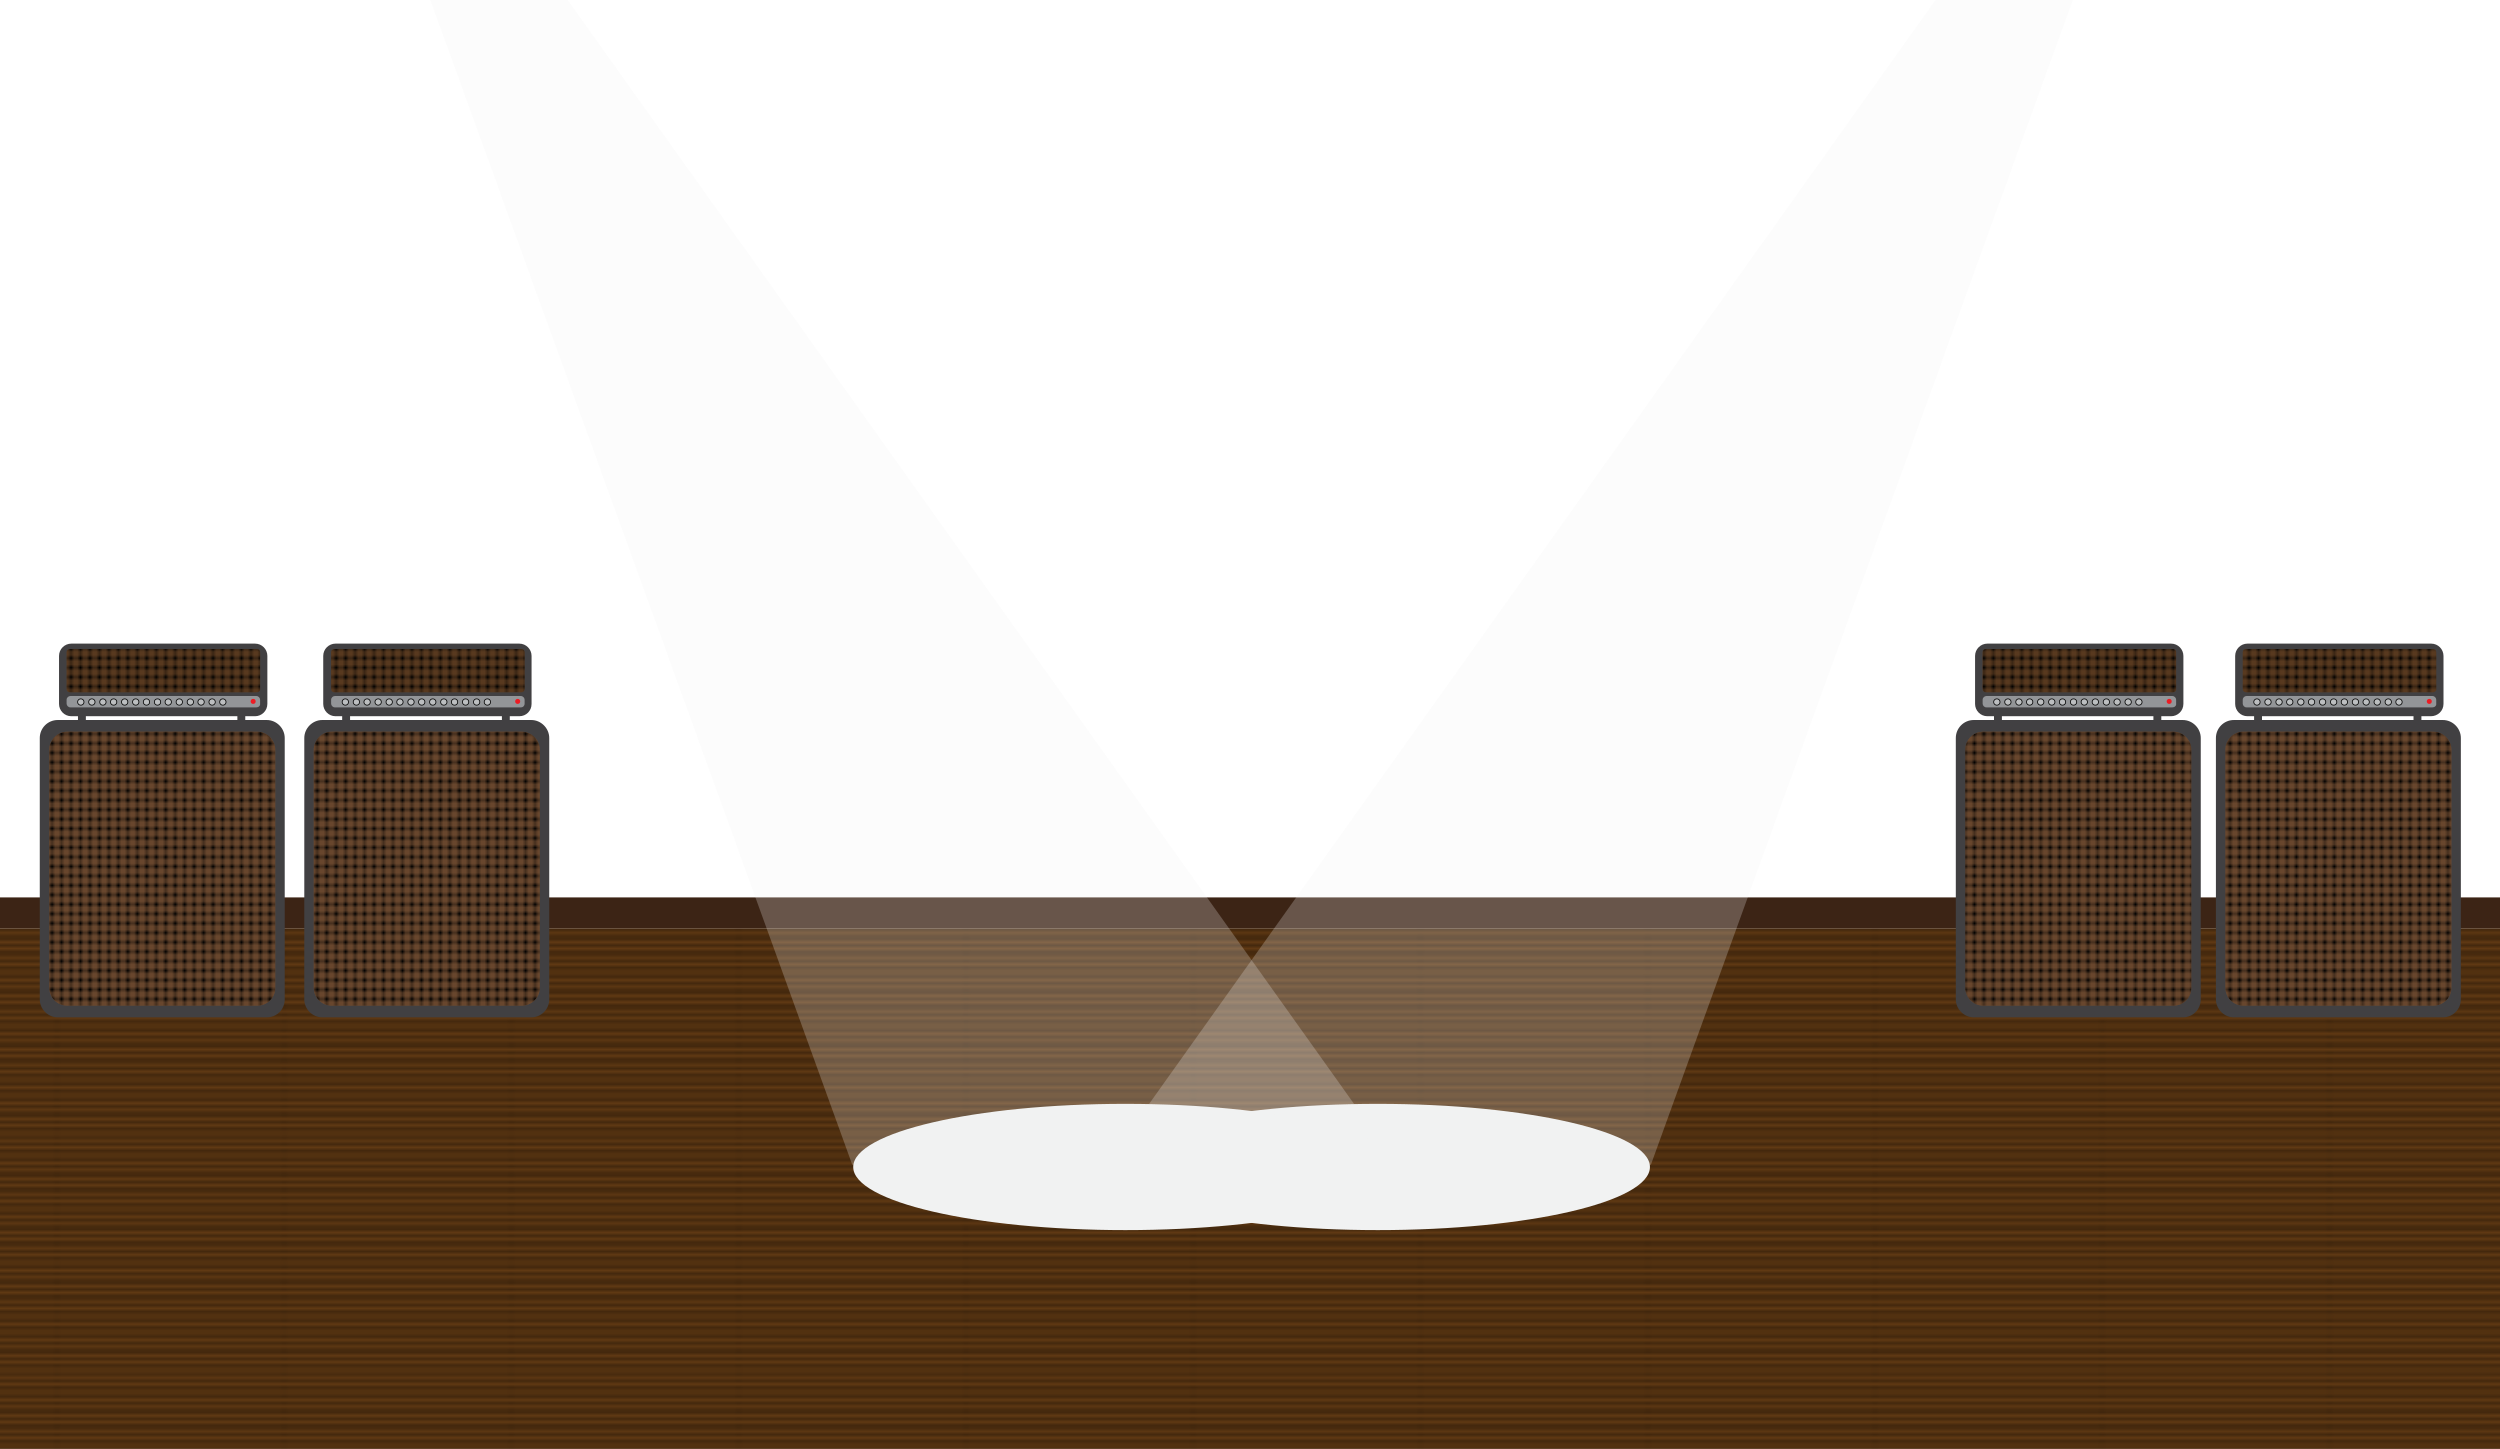 <?xml version="1.0" encoding="utf-8"?>
<!-- Generator: Adobe Illustrator 18.1.1, SVG Export Plug-In . SVG Version: 6.00 Build 0)  -->
<svg version="1.1" xmlns="http://www.w3.org/2000/svg" xmlns:xlink="http://www.w3.org/1999/xlink" x="0px" y="0px"
	 viewBox="0 0 792 459" enable-background="new 0 0 792 459" xml:space="preserve">
<filter  id="AI_GaussianBlur_7">
	<feGaussianBlur  stdDeviation="7"></feGaussianBlur>
</filter>
<pattern  x="90" y="-90" width="72" height="72" patternUnits="userSpaceOnUse" id="USGS_7_Vineyard" viewBox="71.5 -72 72 72" overflow="visible">
	<g>
		<polygon fill="none" points="71.5,-72 143.5,-72 143.5,0 71.5,0 		"/>
		<g>
			<line fill="none" stroke="#000000" stroke-width="2" stroke-dasharray="2,1" x1="72" y1="-1.5" x2="144" y2="-1.5"/>
			<line fill="none" stroke="#000000" stroke-width="2" stroke-dasharray="2,1" x1="72" y1="-4.5" x2="144" y2="-4.5"/>
			<line fill="none" stroke="#000000" stroke-width="2" stroke-dasharray="2,1" x1="72" y1="-7.5" x2="144" y2="-7.5"/>
			<line fill="none" stroke="#000000" stroke-width="2" stroke-dasharray="2,1" x1="72" y1="-10.5" x2="144" y2="-10.5"/>
			<line fill="none" stroke="#000000" stroke-width="2" stroke-dasharray="2,1" x1="72" y1="-13.5" x2="144" y2="-13.5"/>
			<line fill="none" stroke="#000000" stroke-width="2" stroke-dasharray="2,1" x1="72" y1="-16.5" x2="144" y2="-16.5"/>
			<line fill="none" stroke="#000000" stroke-width="2" stroke-dasharray="2,1" x1="72" y1="-19.5" x2="144" y2="-19.5"/>
			<line fill="none" stroke="#000000" stroke-width="2" stroke-dasharray="2,1" x1="72" y1="-22.5" x2="144" y2="-22.5"/>
			<line fill="none" stroke="#000000" stroke-width="2" stroke-dasharray="2,1" x1="72" y1="-25.5" x2="144" y2="-25.5"/>
			<line fill="none" stroke="#000000" stroke-width="2" stroke-dasharray="2,1" x1="72" y1="-28.5" x2="144" y2="-28.5"/>
			<line fill="none" stroke="#000000" stroke-width="2" stroke-dasharray="2,1" x1="72" y1="-31.5" x2="144" y2="-31.5"/>
			<line fill="none" stroke="#000000" stroke-width="2" stroke-dasharray="2,1" x1="72" y1="-34.5" x2="144" y2="-34.5"/>
			<line fill="none" stroke="#000000" stroke-width="2" stroke-dasharray="2,1" x1="72" y1="-37.5" x2="144" y2="-37.5"/>
			<line fill="none" stroke="#000000" stroke-width="2" stroke-dasharray="2,1" x1="72" y1="-40.5" x2="144" y2="-40.5"/>
			<line fill="none" stroke="#000000" stroke-width="2" stroke-dasharray="2,1" x1="72" y1="-43.5" x2="144" y2="-43.5"/>
			<line fill="none" stroke="#000000" stroke-width="2" stroke-dasharray="2,1" x1="72" y1="-46.5" x2="144" y2="-46.5"/>
			<line fill="none" stroke="#000000" stroke-width="2" stroke-dasharray="2,1" x1="72" y1="-49.5" x2="144" y2="-49.5"/>
			<line fill="none" stroke="#000000" stroke-width="2" stroke-dasharray="2,1" x1="72" y1="-52.5" x2="144" y2="-52.5"/>
			<line fill="none" stroke="#000000" stroke-width="2" stroke-dasharray="2,1" x1="72" y1="-55.5" x2="144" y2="-55.5"/>
			<line fill="none" stroke="#000000" stroke-width="2" stroke-dasharray="2,1" x1="72" y1="-58.5" x2="144" y2="-58.5"/>
			<line fill="none" stroke="#000000" stroke-width="2" stroke-dasharray="2,1" x1="72" y1="-61.5" x2="144" y2="-61.5"/>
			<line fill="none" stroke="#000000" stroke-width="2" stroke-dasharray="2,1" x1="72" y1="-64.5" x2="144" y2="-64.5"/>
			<line fill="none" stroke="#000000" stroke-width="2" stroke-dasharray="2,1" x1="72" y1="-67.5" x2="144" y2="-67.5"/>
			<line fill="none" stroke="#000000" stroke-width="2" stroke-dasharray="2,1" x1="72" y1="-70.5" x2="144" y2="-70.5"/>
		</g>
		<g>
			<line fill="none" stroke="#000000" stroke-width="2" stroke-dasharray="2,1" x1="0" y1="-1.5" x2="72" y2="-1.5"/>
			<line fill="none" stroke="#000000" stroke-width="2" stroke-dasharray="2,1" x1="0" y1="-4.5" x2="72" y2="-4.5"/>
			<line fill="none" stroke="#000000" stroke-width="2" stroke-dasharray="2,1" x1="0" y1="-7.5" x2="72" y2="-7.5"/>
			<line fill="none" stroke="#000000" stroke-width="2" stroke-dasharray="2,1" x1="0" y1="-10.5" x2="72" y2="-10.5"/>
			<line fill="none" stroke="#000000" stroke-width="2" stroke-dasharray="2,1" x1="0" y1="-13.5" x2="72" y2="-13.5"/>
			<line fill="none" stroke="#000000" stroke-width="2" stroke-dasharray="2,1" x1="0" y1="-16.5" x2="72" y2="-16.5"/>
			<line fill="none" stroke="#000000" stroke-width="2" stroke-dasharray="2,1" x1="0" y1="-19.5" x2="72" y2="-19.5"/>
			<line fill="none" stroke="#000000" stroke-width="2" stroke-dasharray="2,1" x1="0" y1="-22.5" x2="72" y2="-22.5"/>
			<line fill="none" stroke="#000000" stroke-width="2" stroke-dasharray="2,1" x1="0" y1="-25.5" x2="72" y2="-25.5"/>
			<line fill="none" stroke="#000000" stroke-width="2" stroke-dasharray="2,1" x1="0" y1="-28.5" x2="72" y2="-28.5"/>
			<line fill="none" stroke="#000000" stroke-width="2" stroke-dasharray="2,1" x1="0" y1="-31.5" x2="72" y2="-31.5"/>
			<line fill="none" stroke="#000000" stroke-width="2" stroke-dasharray="2,1" x1="0" y1="-34.5" x2="72" y2="-34.5"/>
			<line fill="none" stroke="#000000" stroke-width="2" stroke-dasharray="2,1" x1="0" y1="-37.5" x2="72" y2="-37.5"/>
			<line fill="none" stroke="#000000" stroke-width="2" stroke-dasharray="2,1" x1="0" y1="-40.5" x2="72" y2="-40.5"/>
			<line fill="none" stroke="#000000" stroke-width="2" stroke-dasharray="2,1" x1="0" y1="-43.5" x2="72" y2="-43.5"/>
			<line fill="none" stroke="#000000" stroke-width="2" stroke-dasharray="2,1" x1="0" y1="-46.5" x2="72" y2="-46.5"/>
			<line fill="none" stroke="#000000" stroke-width="2" stroke-dasharray="2,1" x1="0" y1="-49.5" x2="72" y2="-49.5"/>
			<line fill="none" stroke="#000000" stroke-width="2" stroke-dasharray="2,1" x1="0" y1="-52.5" x2="72" y2="-52.5"/>
			<line fill="none" stroke="#000000" stroke-width="2" stroke-dasharray="2,1" x1="0" y1="-55.5" x2="72" y2="-55.5"/>
			<line fill="none" stroke="#000000" stroke-width="2" stroke-dasharray="2,1" x1="0" y1="-58.5" x2="72" y2="-58.5"/>
			<line fill="none" stroke="#000000" stroke-width="2" stroke-dasharray="2,1" x1="0" y1="-61.5" x2="72" y2="-61.5"/>
			<line fill="none" stroke="#000000" stroke-width="2" stroke-dasharray="2,1" x1="0" y1="-64.5" x2="72" y2="-64.5"/>
			<line fill="none" stroke="#000000" stroke-width="2" stroke-dasharray="2,1" x1="0" y1="-67.5" x2="72" y2="-67.5"/>
			<line fill="none" stroke="#000000" stroke-width="2" stroke-dasharray="2,1" x1="0" y1="-70.5" x2="72" y2="-70.5"/>
		</g>
	</g>
</pattern>
<pattern  x="90" y="-90" width="72" height="74.8" patternUnits="userSpaceOnUse" id="USGS_8_Sewage_Disposal" viewBox="72.2 -74.8 72 74.8" overflow="visible">
	<g>
		<polygon fill="none" points="72.2,-74.8 144.2,-74.8 144.2,0 72.2,0 		"/>
		<g>
			<line fill="none" stroke="#000000" stroke-width="0.3" stroke-linecap="square" x1="144.2" y1="-0.8" x2="216.2" y2="-0.8"/>
			<line fill="none" stroke="#000000" stroke-width="0.3" stroke-linecap="square" x1="144.2" y1="-2.5" x2="216.2" y2="-2.5"/>
			<line fill="none" stroke="#000000" stroke-width="0.3" stroke-linecap="square" x1="144.2" y1="-4.2" x2="216.2" y2="-4.2"/>
			<line fill="none" stroke="#000000" stroke-width="0.3" stroke-linecap="square" x1="144.2" y1="-6" x2="216.2" y2="-6"/>
			<line fill="none" stroke="#000000" stroke-width="0.3" stroke-linecap="square" x1="144.2" y1="-7.7" x2="216.2" y2="-7.7"/>
			<line fill="none" stroke="#000000" stroke-width="0.3" stroke-linecap="square" x1="144.2" y1="-9.3" x2="216.2" y2="-9.3"/>
			<line fill="none" stroke="#000000" stroke-width="0.3" stroke-linecap="square" x1="144.2" y1="-11" x2="216.2" y2="-11"/>
			<line fill="none" stroke="#000000" stroke-width="0.3" stroke-linecap="square" x1="144.2" y1="-12.8" x2="216.2" y2="-12.8"/>
			<line fill="none" stroke="#000000" stroke-width="0.3" stroke-linecap="square" x1="144.2" y1="-14.5" x2="216.2" y2="-14.5"/>
			<line fill="none" stroke="#000000" stroke-width="0.3" stroke-linecap="square" x1="144.2" y1="-16.2" x2="216.2" y2="-16.2"/>
			<line fill="none" stroke="#000000" stroke-width="0.3" stroke-linecap="square" x1="144.2" y1="-17.8" x2="216.2" y2="-17.8"/>
			<line fill="none" stroke="#000000" stroke-width="0.3" stroke-linecap="square" x1="144.2" y1="-19.5" x2="216.2" y2="-19.5"/>
			<line fill="none" stroke="#000000" stroke-width="0.3" stroke-linecap="square" x1="144.2" y1="-21.2" x2="216.2" y2="-21.2"/>
			<line fill="none" stroke="#000000" stroke-width="0.3" stroke-linecap="square" x1="144.2" y1="-22.9" x2="216.2" y2="-22.9"/>
			<line fill="none" stroke="#000000" stroke-width="0.3" stroke-linecap="square" x1="144.2" y1="-24.6" x2="216.2" y2="-24.6"/>
			<line fill="none" stroke="#000000" stroke-width="0.3" stroke-linecap="square" x1="144.2" y1="-26.3" x2="216.2" y2="-26.3"/>
			<line fill="none" stroke="#000000" stroke-width="0.3" stroke-linecap="square" x1="144.2" y1="-28" x2="216.2" y2="-28"/>
			<line fill="none" stroke="#000000" stroke-width="0.3" stroke-linecap="square" x1="144.2" y1="-29.7" x2="216.2" y2="-29.7"/>
			<line fill="none" stroke="#000000" stroke-width="0.3" stroke-linecap="square" x1="144.2" y1="-31.4" x2="216.2" y2="-31.4"/>
			<line fill="none" stroke="#000000" stroke-width="0.3" stroke-linecap="square" x1="144.2" y1="-33.1" x2="216.2" y2="-33.1"/>
			<line fill="none" stroke="#000000" stroke-width="0.3" stroke-linecap="square" x1="144.2" y1="-34.8" x2="216.2" y2="-34.8"/>
			<line fill="none" stroke="#000000" stroke-width="0.3" stroke-linecap="square" x1="144.2" y1="-36.5" x2="216.2" y2="-36.5"/>
			<line fill="none" stroke="#000000" stroke-width="0.3" stroke-linecap="square" x1="144.2" y1="-38.2" x2="216.2" y2="-38.2"/>
			<line fill="none" stroke="#000000" stroke-width="0.3" stroke-linecap="square" x1="144.2" y1="-39.9" x2="216.2" y2="-39.9"/>
			<line fill="none" stroke="#000000" stroke-width="0.3" stroke-linecap="square" x1="144.2" y1="-41.6" x2="216.2" y2="-41.6"/>
			<line fill="none" stroke="#000000" stroke-width="0.3" stroke-linecap="square" x1="144.2" y1="-43.3" x2="216.2" y2="-43.3"/>
			<line fill="none" stroke="#000000" stroke-width="0.3" stroke-linecap="square" x1="144.2" y1="-45" x2="216.2" y2="-45"/>
			<line fill="none" stroke="#000000" stroke-width="0.3" stroke-linecap="square" x1="144.2" y1="-46.7" x2="216.2" y2="-46.7"/>
			<line fill="none" stroke="#000000" stroke-width="0.3" stroke-linecap="square" x1="144.2" y1="-48.4" x2="216.2" y2="-48.4"/>
			<line fill="none" stroke="#000000" stroke-width="0.3" stroke-linecap="square" x1="144.2" y1="-50.1" x2="216.2" y2="-50.1"/>
			<line fill="none" stroke="#000000" stroke-width="0.3" stroke-linecap="square" x1="144.2" y1="-51.8" x2="216.2" y2="-51.8"/>
			<line fill="none" stroke="#000000" stroke-width="0.3" stroke-linecap="square" x1="144.2" y1="-53.5" x2="216.2" y2="-53.5"/>
			<line fill="none" stroke="#000000" stroke-width="0.3" stroke-linecap="square" x1="144.2" y1="-55.2" x2="216.2" y2="-55.2"/>
			<line fill="none" stroke="#000000" stroke-width="0.3" stroke-linecap="square" x1="144.2" y1="-56.9" x2="216.2" y2="-56.9"/>
			<line fill="none" stroke="#000000" stroke-width="0.3" stroke-linecap="square" x1="144.2" y1="-58.6" x2="216.2" y2="-58.6"/>
			<line fill="none" stroke="#000000" stroke-width="0.3" stroke-linecap="square" x1="144.2" y1="-60.3" x2="216.2" y2="-60.3"/>
			<line fill="none" stroke="#000000" stroke-width="0.3" stroke-linecap="square" x1="144.2" y1="-62" x2="216.2" y2="-62"/>
			<line fill="none" stroke="#000000" stroke-width="0.3" stroke-linecap="square" x1="144.2" y1="-63.7" x2="216.2" y2="-63.7"/>
			<line fill="none" stroke="#000000" stroke-width="0.3" stroke-linecap="square" x1="144.2" y1="-65.4" x2="216.2" y2="-65.4"/>
			<line fill="none" stroke="#000000" stroke-width="0.3" stroke-linecap="square" x1="144.2" y1="-67.1" x2="216.2" y2="-67.1"/>
			<line fill="none" stroke="#000000" stroke-width="0.3" stroke-linecap="square" x1="144.2" y1="-68.8" x2="216.2" y2="-68.8"/>
			<line fill="none" stroke="#000000" stroke-width="0.3" stroke-linecap="square" x1="144.2" y1="-70.5" x2="216.2" y2="-70.5"/>
			<line fill="none" stroke="#000000" stroke-width="0.3" stroke-linecap="square" x1="144.2" y1="-72.2" x2="216.2" y2="-72.2"/>
			<line fill="none" stroke="#000000" stroke-width="0.3" stroke-linecap="square" x1="144.2" y1="-73.9" x2="216.2" y2="-73.9"/>
		</g>
		<g>
			<line fill="none" stroke="#000000" stroke-width="0.3" stroke-linecap="square" x1="72.2" y1="-0.8" x2="144.2" y2="-0.8"/>
			<line fill="none" stroke="#000000" stroke-width="0.3" stroke-linecap="square" x1="72.2" y1="-2.5" x2="144.2" y2="-2.5"/>
			<line fill="none" stroke="#000000" stroke-width="0.3" stroke-linecap="square" x1="72.2" y1="-4.2" x2="144.2" y2="-4.2"/>
			<line fill="none" stroke="#000000" stroke-width="0.3" stroke-linecap="square" x1="72.2" y1="-6" x2="144.2" y2="-6"/>
			<line fill="none" stroke="#000000" stroke-width="0.3" stroke-linecap="square" x1="72.2" y1="-7.7" x2="144.2" y2="-7.7"/>
			<line fill="none" stroke="#000000" stroke-width="0.3" stroke-linecap="square" x1="72.2" y1="-9.3" x2="144.2" y2="-9.3"/>
			<line fill="none" stroke="#000000" stroke-width="0.3" stroke-linecap="square" x1="72.2" y1="-11" x2="144.2" y2="-11"/>
			<line fill="none" stroke="#000000" stroke-width="0.3" stroke-linecap="square" x1="72.2" y1="-12.8" x2="144.2" y2="-12.8"/>
			<line fill="none" stroke="#000000" stroke-width="0.3" stroke-linecap="square" x1="72.2" y1="-14.5" x2="144.2" y2="-14.5"/>
			<line fill="none" stroke="#000000" stroke-width="0.3" stroke-linecap="square" x1="72.2" y1="-16.2" x2="144.2" y2="-16.2"/>
			<line fill="none" stroke="#000000" stroke-width="0.3" stroke-linecap="square" x1="72.2" y1="-17.8" x2="144.2" y2="-17.8"/>
			<line fill="none" stroke="#000000" stroke-width="0.3" stroke-linecap="square" x1="72.2" y1="-19.5" x2="144.2" y2="-19.5"/>
			<line fill="none" stroke="#000000" stroke-width="0.3" stroke-linecap="square" x1="72.2" y1="-21.2" x2="144.2" y2="-21.2"/>
			<line fill="none" stroke="#000000" stroke-width="0.3" stroke-linecap="square" x1="72.2" y1="-22.9" x2="144.2" y2="-22.9"/>
			<line fill="none" stroke="#000000" stroke-width="0.3" stroke-linecap="square" x1="72.2" y1="-24.6" x2="144.2" y2="-24.6"/>
			<line fill="none" stroke="#000000" stroke-width="0.3" stroke-linecap="square" x1="72.2" y1="-26.3" x2="144.2" y2="-26.3"/>
			<line fill="none" stroke="#000000" stroke-width="0.3" stroke-linecap="square" x1="72.2" y1="-28" x2="144.2" y2="-28"/>
			<line fill="none" stroke="#000000" stroke-width="0.3" stroke-linecap="square" x1="72.2" y1="-29.7" x2="144.2" y2="-29.7"/>
			<line fill="none" stroke="#000000" stroke-width="0.3" stroke-linecap="square" x1="72.2" y1="-31.4" x2="144.2" y2="-31.4"/>
			<line fill="none" stroke="#000000" stroke-width="0.3" stroke-linecap="square" x1="72.2" y1="-33.1" x2="144.2" y2="-33.1"/>
			<line fill="none" stroke="#000000" stroke-width="0.3" stroke-linecap="square" x1="72.2" y1="-34.8" x2="144.2" y2="-34.8"/>
			<line fill="none" stroke="#000000" stroke-width="0.3" stroke-linecap="square" x1="72.2" y1="-36.5" x2="144.2" y2="-36.5"/>
			<line fill="none" stroke="#000000" stroke-width="0.3" stroke-linecap="square" x1="72.2" y1="-38.2" x2="144.2" y2="-38.2"/>
			<line fill="none" stroke="#000000" stroke-width="0.3" stroke-linecap="square" x1="72.2" y1="-39.9" x2="144.2" y2="-39.9"/>
			<line fill="none" stroke="#000000" stroke-width="0.3" stroke-linecap="square" x1="72.2" y1="-41.6" x2="144.2" y2="-41.6"/>
			<line fill="none" stroke="#000000" stroke-width="0.3" stroke-linecap="square" x1="72.2" y1="-43.3" x2="144.2" y2="-43.3"/>
			<line fill="none" stroke="#000000" stroke-width="0.3" stroke-linecap="square" x1="72.2" y1="-45" x2="144.2" y2="-45"/>
			<line fill="none" stroke="#000000" stroke-width="0.3" stroke-linecap="square" x1="72.2" y1="-46.7" x2="144.2" y2="-46.7"/>
			<line fill="none" stroke="#000000" stroke-width="0.3" stroke-linecap="square" x1="72.2" y1="-48.4" x2="144.2" y2="-48.4"/>
			<line fill="none" stroke="#000000" stroke-width="0.3" stroke-linecap="square" x1="72.2" y1="-50.1" x2="144.2" y2="-50.1"/>
			<line fill="none" stroke="#000000" stroke-width="0.3" stroke-linecap="square" x1="72.2" y1="-51.8" x2="144.2" y2="-51.8"/>
			<line fill="none" stroke="#000000" stroke-width="0.3" stroke-linecap="square" x1="72.2" y1="-53.5" x2="144.2" y2="-53.5"/>
			<line fill="none" stroke="#000000" stroke-width="0.3" stroke-linecap="square" x1="72.2" y1="-55.2" x2="144.2" y2="-55.2"/>
			<line fill="none" stroke="#000000" stroke-width="0.3" stroke-linecap="square" x1="72.2" y1="-56.9" x2="144.2" y2="-56.9"/>
			<line fill="none" stroke="#000000" stroke-width="0.3" stroke-linecap="square" x1="72.2" y1="-58.6" x2="144.2" y2="-58.6"/>
			<line fill="none" stroke="#000000" stroke-width="0.3" stroke-linecap="square" x1="72.2" y1="-60.3" x2="144.2" y2="-60.3"/>
			<line fill="none" stroke="#000000" stroke-width="0.3" stroke-linecap="square" x1="72.2" y1="-62" x2="144.2" y2="-62"/>
			<line fill="none" stroke="#000000" stroke-width="0.3" stroke-linecap="square" x1="72.2" y1="-63.7" x2="144.2" y2="-63.7"/>
			<line fill="none" stroke="#000000" stroke-width="0.3" stroke-linecap="square" x1="72.2" y1="-65.4" x2="144.2" y2="-65.4"/>
			<line fill="none" stroke="#000000" stroke-width="0.3" stroke-linecap="square" x1="72.2" y1="-67.1" x2="144.2" y2="-67.1"/>
			<line fill="none" stroke="#000000" stroke-width="0.3" stroke-linecap="square" x1="72.2" y1="-68.8" x2="144.2" y2="-68.8"/>
			<line fill="none" stroke="#000000" stroke-width="0.3" stroke-linecap="square" x1="72.2" y1="-70.5" x2="144.2" y2="-70.5"/>
			<line fill="none" stroke="#000000" stroke-width="0.3" stroke-linecap="square" x1="72.2" y1="-72.2" x2="144.2" y2="-72.2"/>
			<line fill="none" stroke="#000000" stroke-width="0.3" stroke-linecap="square" x1="72.2" y1="-73.9" x2="144.2" y2="-73.9"/>
		</g>
		<g>
			<line fill="none" stroke="#000000" stroke-width="0.3" stroke-linecap="square" x1="0.2" y1="-0.8" x2="72.2" y2="-0.8"/>
			<line fill="none" stroke="#000000" stroke-width="0.3" stroke-linecap="square" x1="0.2" y1="-2.5" x2="72.2" y2="-2.5"/>
			<line fill="none" stroke="#000000" stroke-width="0.3" stroke-linecap="square" x1="0.2" y1="-4.2" x2="72.2" y2="-4.2"/>
			<line fill="none" stroke="#000000" stroke-width="0.3" stroke-linecap="square" x1="0.2" y1="-6" x2="72.2" y2="-6"/>
			<line fill="none" stroke="#000000" stroke-width="0.3" stroke-linecap="square" x1="0.2" y1="-7.7" x2="72.2" y2="-7.7"/>
			<line fill="none" stroke="#000000" stroke-width="0.3" stroke-linecap="square" x1="0.2" y1="-9.3" x2="72.2" y2="-9.3"/>
			<line fill="none" stroke="#000000" stroke-width="0.3" stroke-linecap="square" x1="0.2" y1="-11" x2="72.2" y2="-11"/>
			<line fill="none" stroke="#000000" stroke-width="0.3" stroke-linecap="square" x1="0.2" y1="-12.8" x2="72.2" y2="-12.8"/>
			<line fill="none" stroke="#000000" stroke-width="0.3" stroke-linecap="square" x1="0.2" y1="-14.5" x2="72.2" y2="-14.5"/>
			<line fill="none" stroke="#000000" stroke-width="0.3" stroke-linecap="square" x1="0.2" y1="-16.2" x2="72.2" y2="-16.2"/>
			<line fill="none" stroke="#000000" stroke-width="0.3" stroke-linecap="square" x1="0.2" y1="-17.8" x2="72.2" y2="-17.8"/>
			<line fill="none" stroke="#000000" stroke-width="0.3" stroke-linecap="square" x1="0.2" y1="-19.5" x2="72.2" y2="-19.5"/>
			<line fill="none" stroke="#000000" stroke-width="0.3" stroke-linecap="square" x1="0.2" y1="-21.2" x2="72.2" y2="-21.2"/>
			<line fill="none" stroke="#000000" stroke-width="0.3" stroke-linecap="square" x1="0.2" y1="-22.9" x2="72.2" y2="-22.9"/>
			<line fill="none" stroke="#000000" stroke-width="0.3" stroke-linecap="square" x1="0.2" y1="-24.6" x2="72.2" y2="-24.6"/>
			<line fill="none" stroke="#000000" stroke-width="0.3" stroke-linecap="square" x1="0.2" y1="-26.3" x2="72.2" y2="-26.3"/>
			<line fill="none" stroke="#000000" stroke-width="0.3" stroke-linecap="square" x1="0.2" y1="-28" x2="72.2" y2="-28"/>
			<line fill="none" stroke="#000000" stroke-width="0.3" stroke-linecap="square" x1="0.2" y1="-29.7" x2="72.2" y2="-29.7"/>
			<line fill="none" stroke="#000000" stroke-width="0.3" stroke-linecap="square" x1="0.2" y1="-31.4" x2="72.2" y2="-31.4"/>
			<line fill="none" stroke="#000000" stroke-width="0.3" stroke-linecap="square" x1="0.2" y1="-33.1" x2="72.2" y2="-33.1"/>
			<line fill="none" stroke="#000000" stroke-width="0.3" stroke-linecap="square" x1="0.2" y1="-34.8" x2="72.2" y2="-34.8"/>
			<line fill="none" stroke="#000000" stroke-width="0.3" stroke-linecap="square" x1="0.2" y1="-36.5" x2="72.2" y2="-36.5"/>
			<line fill="none" stroke="#000000" stroke-width="0.3" stroke-linecap="square" x1="0.2" y1="-38.2" x2="72.2" y2="-38.2"/>
			<line fill="none" stroke="#000000" stroke-width="0.3" stroke-linecap="square" x1="0.2" y1="-39.9" x2="72.2" y2="-39.9"/>
			<line fill="none" stroke="#000000" stroke-width="0.3" stroke-linecap="square" x1="0.2" y1="-41.6" x2="72.2" y2="-41.6"/>
			<line fill="none" stroke="#000000" stroke-width="0.3" stroke-linecap="square" x1="0.2" y1="-43.3" x2="72.2" y2="-43.3"/>
			<line fill="none" stroke="#000000" stroke-width="0.3" stroke-linecap="square" x1="0.2" y1="-45" x2="72.2" y2="-45"/>
			<line fill="none" stroke="#000000" stroke-width="0.3" stroke-linecap="square" x1="0.2" y1="-46.7" x2="72.2" y2="-46.7"/>
			<line fill="none" stroke="#000000" stroke-width="0.3" stroke-linecap="square" x1="0.2" y1="-48.4" x2="72.2" y2="-48.4"/>
			<line fill="none" stroke="#000000" stroke-width="0.3" stroke-linecap="square" x1="0.2" y1="-50.1" x2="72.2" y2="-50.1"/>
			<line fill="none" stroke="#000000" stroke-width="0.3" stroke-linecap="square" x1="0.2" y1="-51.8" x2="72.2" y2="-51.8"/>
			<line fill="none" stroke="#000000" stroke-width="0.3" stroke-linecap="square" x1="0.2" y1="-53.5" x2="72.2" y2="-53.5"/>
			<line fill="none" stroke="#000000" stroke-width="0.3" stroke-linecap="square" x1="0.2" y1="-55.2" x2="72.2" y2="-55.2"/>
			<line fill="none" stroke="#000000" stroke-width="0.3" stroke-linecap="square" x1="0.2" y1="-56.9" x2="72.2" y2="-56.9"/>
			<line fill="none" stroke="#000000" stroke-width="0.3" stroke-linecap="square" x1="0.2" y1="-58.6" x2="72.2" y2="-58.6"/>
			<line fill="none" stroke="#000000" stroke-width="0.3" stroke-linecap="square" x1="0.2" y1="-60.3" x2="72.2" y2="-60.3"/>
			<line fill="none" stroke="#000000" stroke-width="0.3" stroke-linecap="square" x1="0.2" y1="-62" x2="72.2" y2="-62"/>
			<line fill="none" stroke="#000000" stroke-width="0.3" stroke-linecap="square" x1="0.2" y1="-63.7" x2="72.2" y2="-63.7"/>
			<line fill="none" stroke="#000000" stroke-width="0.3" stroke-linecap="square" x1="0.2" y1="-65.4" x2="72.2" y2="-65.4"/>
			<line fill="none" stroke="#000000" stroke-width="0.3" stroke-linecap="square" x1="0.2" y1="-67.1" x2="72.2" y2="-67.1"/>
			<line fill="none" stroke="#000000" stroke-width="0.3" stroke-linecap="square" x1="0.2" y1="-68.8" x2="72.2" y2="-68.8"/>
			<line fill="none" stroke="#000000" stroke-width="0.3" stroke-linecap="square" x1="0.2" y1="-70.5" x2="72.2" y2="-70.5"/>
			<line fill="none" stroke="#000000" stroke-width="0.3" stroke-linecap="square" x1="0.2" y1="-72.2" x2="72.2" y2="-72.2"/>
			<line fill="none" stroke="#000000" stroke-width="0.3" stroke-linecap="square" x1="0.2" y1="-73.9" x2="72.2" y2="-73.9"/>
		</g>
	</g>
</pattern>
<g id="background" display="none">
	<rect y="-1" display="inline" fill="#BCBEC0" width="792" height="463.1"/>
</g>
<g id="floor">
	<rect y="294.1" fill="#603913" width="792" height="169"/>
	<rect y="294.1" fill="url(#USGS_8_Sewage_Disposal)" width="792" height="169"/>
</g>
<g id="spacer">
	<rect y="284.3" fill="#3C2415" width="792" height="9.8"/>
	<rect x="-44.3" y="153.7" fill="#3C2415" width="0.7" height="2"/>
</g>
<g id="spots" filter="url(#AI_GaussianBlur_7)">
	<polygon opacity="0.24" fill="#F1F2F2" points="442.7,369 270,369 91.3,-124.3 	"/>
	<polygon opacity="0.24" fill="#F1F2F2" points="350.3,369 523,369 701.7,-124.3 	"/>
	<ellipse fill="#F1F2F2" cx="436.5" cy="369.7" rx="86.2" ry="20"/>
	<ellipse fill="#F1F2F2" cx="356.5" cy="369.7" rx="86.2" ry="20"/>
</g>
<g id="box">
	<path fill="#414042" d="M84.5,322.3H18.3c-3.1,0-5.7-2.6-5.7-5.7v-82.8c0-3.1,2.5-5.7,5.7-5.7h66.2c3.1,0,5.7,2.6,5.7,5.7v82.8
		C90.2,319.8,87.7,322.3,84.5,322.3z"/>
	<path fill="#8B5E3C" d="M81.5,318.6H21.3c-3.1,0-5.7-2.5-5.7-5.7v-75.4c0-3.1,2.6-5.7,5.7-5.7h60.2c3.1,0,5.7,2.6,5.7,5.7V313
		C87.2,316.1,84.7,318.6,81.5,318.6z"/>
	<path fill="url(#USGS_7_Vineyard)" d="M81.5,318.6H21.3c-3.1,0-5.7-2.5-5.7-5.7v-75.4c0-3.1,2.6-5.7,5.7-5.7h60.2
		c3.1,0,5.7,2.6,5.7,5.7V313C87.2,316.1,84.7,318.6,81.5,318.6z"/>
	<path fill="#414042" d="M168.3,322.3h-66.2c-3.1,0-5.7-2.6-5.7-5.7v-82.8c0-3.1,2.6-5.7,5.7-5.7h66.2c3.1,0,5.7,2.6,5.7,5.7v82.8
		C174,319.8,171.4,322.3,168.3,322.3z"/>
	<path fill="#8B5E3C" d="M165.3,318.6h-60.2c-3.1,0-5.7-2.5-5.7-5.7v-75.4c0-3.1,2.6-5.7,5.7-5.7h60.2c3.1,0,5.7,2.6,5.7,5.7V313
		C171,316.1,168.4,318.6,165.3,318.6z"/>
	<path fill="url(#USGS_7_Vineyard)" d="M165.3,318.6h-60.2c-3.1,0-5.7-2.5-5.7-5.7v-75.4c0-3.1,2.6-5.7,5.7-5.7h60.2
		c3.1,0,5.7,2.6,5.7,5.7V313C171,316.1,168.4,318.6,165.3,318.6z"/>
	<path fill="#414042" d="M773.9,322.3h-66.2c-3.1,0-5.7-2.6-5.7-5.7v-82.8c0-3.1,2.5-5.7,5.7-5.7h66.2c3.1,0,5.7,2.6,5.7,5.7v82.8
		C779.6,319.8,777,322.3,773.9,322.3z"/>
	<path fill="#8B5E3C" d="M770.9,318.6h-60.2c-3.1,0-5.7-2.5-5.7-5.7v-75.4c0-3.1,2.5-5.7,5.7-5.7h60.2c3.1,0,5.7,2.6,5.7,5.7V313
		C776.6,316.1,774,318.6,770.9,318.6z"/>
	<path fill="url(#USGS_7_Vineyard)" d="M770.9,318.6h-60.2c-3.1,0-5.7-2.5-5.7-5.7v-75.4c0-3.1,2.5-5.7,5.7-5.7h60.2
		c3.1,0,5.7,2.6,5.7,5.7V313C776.6,316.1,774,318.6,770.9,318.6z"/>
	<path fill="#414042" d="M691.5,322.3h-66.2c-3.1,0-5.7-2.6-5.7-5.7v-82.8c0-3.1,2.5-5.7,5.7-5.7h66.2c3.1,0,5.7,2.6,5.7,5.7v82.8
		C697.2,319.8,694.7,322.3,691.5,322.3z"/>
	<path fill="#8B5E3C" d="M688.5,318.6h-60.2c-3.1,0-5.7-2.5-5.7-5.7v-75.4c0-3.1,2.5-5.7,5.7-5.7h60.2c3.1,0,5.7,2.6,5.7,5.7V313
		C694.2,316.1,691.7,318.6,688.5,318.6z"/>
	<path fill="url(#USGS_7_Vineyard)" d="M688.5,318.6h-60.2c-3.1,0-5.7-2.5-5.7-5.7v-75.4c0-3.1,2.5-5.7,5.7-5.7h60.2
		c3.1,0,5.7,2.6,5.7,5.7V313C694.2,316.1,691.7,318.6,688.5,318.6z"/>
</g>
<g id="head">
	<path fill="#414042" d="M80.8,226.9H22.6c-2.2,0-3.9-1.8-3.9-3.9v-15.2c0-2.2,1.8-3.9,3.9-3.9h58.2c2.2,0,3.9,1.8,3.9,3.9V223
		C84.7,225.2,82.9,226.9,80.8,226.9z"/>
	<path fill="#754C29" d="M81.4,219.3H22.1c-0.6,0-1-0.5-1-1v-11.7c0-0.6,0.5-1,1-1h59.3c0.6,0,1,0.5,1,1v11.7
		C82.5,218.8,82,219.3,81.4,219.3z"/>
	<path fill="url(#USGS_7_Vineyard)" d="M81.4,219.3H22.1c-0.6,0-1-0.5-1-1v-11.7c0-0.6,0.5-1,1-1h59.3c0.6,0,1,0.5,1,1v11.7
		C82.5,218.8,82,219.3,81.4,219.3z"/>
	<path fill="#939598" d="M81.2,224.1H22.3c-0.7,0-1.2-0.6-1.2-1.2v-1.2c0-0.7,0.6-1.2,1.2-1.2h58.9c0.7,0,1.2,0.6,1.2,1.2v1.2
		C82.5,223.6,81.9,224.1,81.2,224.1z"/>
	<rect x="24.7" y="226.2" fill="#414042" width="2.5" height="2"/>
	<rect x="75.2" y="226.2" fill="#414042" width="2.5" height="2"/>
	<circle fill="#BCBEC0" stroke="#000000" stroke-width="0.25" cx="25.6" cy="222.4" r="1"/>
	<circle fill="#BCBEC0" stroke="#000000" stroke-width="0.25" cx="29.1" cy="222.4" r="1"/>
	<circle fill="#BCBEC0" stroke="#000000" stroke-width="0.25" cx="32.6" cy="222.4" r="1"/>
	<circle fill="#BCBEC0" stroke="#000000" stroke-width="0.25" cx="36" cy="222.4" r="1"/>
	<circle fill="#BCBEC0" stroke="#000000" stroke-width="0.25" cx="39.5" cy="222.4" r="1"/>
	<circle fill="#BCBEC0" stroke="#000000" stroke-width="0.25" cx="43" cy="222.4" r="1"/>
	<circle fill="#BCBEC0" stroke="#000000" stroke-width="0.25" cx="46.4" cy="222.4" r="1"/>
	<circle fill="#BCBEC0" stroke="#000000" stroke-width="0.25" cx="49.9" cy="222.4" r="1"/>
	<circle fill="#BCBEC0" stroke="#000000" stroke-width="0.25" cx="53.3" cy="222.4" r="1"/>
	<circle fill="#BCBEC0" stroke="#000000" stroke-width="0.25" cx="56.8" cy="222.4" r="1"/>
	<circle fill="#BCBEC0" stroke="#000000" stroke-width="0.25" cx="60.3" cy="222.4" r="1"/>
	<circle fill="#BCBEC0" stroke="#000000" stroke-width="0.25" cx="63.7" cy="222.4" r="1"/>
	<circle fill="#BCBEC0" stroke="#000000" stroke-width="0.25" cx="67.2" cy="222.4" r="1"/>
	<circle fill="#BCBEC0" stroke="#000000" stroke-width="0.25" cx="70.6" cy="222.4" r="1"/>
	<circle fill="#ED1C24" cx="80.2" cy="222.2" r="0.8"/>
	<path fill="#414042" d="M164.5,226.9h-58.2c-2.2,0-3.9-1.8-3.9-3.9v-15.2c0-2.2,1.8-3.9,3.9-3.9h58.2c2.2,0,3.9,1.8,3.9,3.9V223
		C168.4,225.2,166.7,226.9,164.5,226.9z"/>
	<path fill="#754C29" d="M165.2,219.3h-59.3c-0.6,0-1-0.5-1-1v-11.7c0-0.6,0.5-1,1-1h59.3c0.6,0,1,0.5,1,1v11.7
		C166.2,218.8,165.8,219.3,165.2,219.3z"/>
	<path fill="url(#USGS_7_Vineyard)" d="M165.2,219.3h-59.3c-0.6,0-1-0.5-1-1v-11.7c0-0.6,0.5-1,1-1h59.3c0.6,0,1,0.5,1,1v11.7
		C166.2,218.8,165.8,219.3,165.2,219.3z"/>
	<path fill="#939598" d="M165,224.1h-58.9c-0.7,0-1.2-0.6-1.2-1.2v-1.2c0-0.7,0.6-1.2,1.2-1.2H165c0.7,0,1.2,0.6,1.2,1.2v1.2
		C166.2,223.6,165.7,224.1,165,224.1z"/>
	<rect x="108.4" y="226.2" fill="#414042" width="2.5" height="2"/>
	<rect x="159" y="226.2" fill="#414042" width="2.5" height="2"/>
	<circle fill="#BCBEC0" stroke="#000000" stroke-width="0.25" cx="109.4" cy="222.4" r="1"/>
	<circle fill="#BCBEC0" stroke="#000000" stroke-width="0.25" cx="112.9" cy="222.4" r="1"/>
	<circle fill="#BCBEC0" stroke="#000000" stroke-width="0.25" cx="116.3" cy="222.4" r="1"/>
	<circle fill="#BCBEC0" stroke="#000000" stroke-width="0.25" cx="119.8" cy="222.4" r="1"/>
	<circle fill="#BCBEC0" stroke="#000000" stroke-width="0.25" cx="123.3" cy="222.4" r="1"/>
	<circle fill="#BCBEC0" stroke="#000000" stroke-width="0.25" cx="126.7" cy="222.4" r="1"/>
	<circle fill="#BCBEC0" stroke="#000000" stroke-width="0.25" cx="130.2" cy="222.4" r="1"/>
	<circle fill="#BCBEC0" stroke="#000000" stroke-width="0.25" cx="133.6" cy="222.4" r="1"/>
	<circle fill="#BCBEC0" stroke="#000000" stroke-width="0.25" cx="137.1" cy="222.4" r="1"/>
	<circle fill="#BCBEC0" stroke="#000000" stroke-width="0.25" cx="140.6" cy="222.4" r="1"/>
	<circle fill="#BCBEC0" stroke="#000000" stroke-width="0.25" cx="144" cy="222.4" r="1"/>
	<circle fill="#BCBEC0" stroke="#000000" stroke-width="0.25" cx="147.5" cy="222.4" r="1"/>
	<circle fill="#BCBEC0" stroke="#000000" stroke-width="0.25" cx="151" cy="222.4" r="1"/>
	<circle fill="#BCBEC0" stroke="#000000" stroke-width="0.25" cx="154.4" cy="222.4" r="1"/>
	<circle fill="#ED1C24" cx="164" cy="222.2" r="0.8"/>
	<path fill="#414042" d="M770.1,226.9H712c-2.2,0-3.9-1.8-3.9-3.9v-15.2c0-2.2,1.8-3.9,3.9-3.9h58.2c2.2,0,3.9,1.8,3.9,3.9V223
		C774.1,225.2,772.3,226.9,770.1,226.9z"/>
	<path fill="#754C29" d="M770.8,219.3h-59.3c-0.6,0-1-0.5-1-1v-11.7c0-0.6,0.5-1,1-1h59.3c0.6,0,1,0.5,1,1v11.7
		C771.9,218.8,771.4,219.3,770.8,219.3z"/>
	<path fill="url(#USGS_7_Vineyard)" d="M770.8,219.3h-59.3c-0.6,0-1-0.5-1-1v-11.7c0-0.6,0.5-1,1-1h59.3c0.6,0,1,0.5,1,1v11.7
		C771.9,218.8,771.4,219.3,770.8,219.3z"/>
	<path fill="#939598" d="M770.6,224.1h-58.9c-0.7,0-1.2-0.6-1.2-1.2v-1.2c0-0.7,0.6-1.2,1.2-1.2h58.9c0.7,0,1.2,0.6,1.2,1.2v1.2
		C771.9,223.6,771.3,224.1,770.6,224.1z"/>
	<rect x="714.1" y="226.2" fill="#414042" width="2.5" height="2"/>
	<rect x="764.6" y="226.2" fill="#414042" width="2.5" height="2"/>
	<circle fill="#BCBEC0" stroke="#000000" stroke-width="0.25" cx="715" cy="222.4" r="1"/>
	<circle fill="#BCBEC0" stroke="#000000" stroke-width="0.25" cx="718.5" cy="222.4" r="1"/>
	<circle fill="#BCBEC0" stroke="#000000" stroke-width="0.25" cx="722" cy="222.4" r="1"/>
	<circle fill="#BCBEC0" stroke="#000000" stroke-width="0.25" cx="725.4" cy="222.4" r="1"/>
	<circle fill="#BCBEC0" stroke="#000000" stroke-width="0.25" cx="728.9" cy="222.4" r="1"/>
	<circle fill="#BCBEC0" stroke="#000000" stroke-width="0.25" cx="732.3" cy="222.4" r="1"/>
	<circle fill="#BCBEC0" stroke="#000000" stroke-width="0.25" cx="735.8" cy="222.4" r="1"/>
	<circle fill="#BCBEC0" stroke="#000000" stroke-width="0.25" cx="739.3" cy="222.4" r="1"/>
	<circle fill="#BCBEC0" stroke="#000000" stroke-width="0.25" cx="742.7" cy="222.4" r="1"/>
	<circle fill="#BCBEC0" stroke="#000000" stroke-width="0.25" cx="746.2" cy="222.4" r="1"/>
	<circle fill="#BCBEC0" stroke="#000000" stroke-width="0.25" cx="749.6" cy="222.4" r="1"/>
	<circle fill="#BCBEC0" stroke="#000000" stroke-width="0.25" cx="753.1" cy="222.4" r="1"/>
	<circle fill="#BCBEC0" stroke="#000000" stroke-width="0.25" cx="756.6" cy="222.4" r="1"/>
	<circle fill="#BCBEC0" stroke="#000000" stroke-width="0.25" cx="760" cy="222.4" r="1"/>
	<circle fill="#ED1C24" cx="769.6" cy="222.2" r="0.8"/>
	<path fill="#414042" d="M687.8,226.9h-58.2c-2.2,0-3.9-1.8-3.9-3.9v-15.2c0-2.2,1.8-3.9,3.9-3.9h58.2c2.2,0,3.9,1.8,3.9,3.9V223
		C691.7,225.2,689.9,226.9,687.8,226.9z"/>
	<path fill="#754C29" d="M688.4,219.3h-59.3c-0.6,0-1-0.5-1-1v-11.7c0-0.6,0.5-1,1-1h59.3c0.6,0,1,0.5,1,1v11.7
		C689.5,218.8,689,219.3,688.4,219.3z"/>
	<path fill="url(#USGS_7_Vineyard)" d="M688.4,219.3h-59.3c-0.6,0-1-0.5-1-1v-11.7c0-0.6,0.5-1,1-1h59.3c0.6,0,1,0.5,1,1v11.7
		C689.5,218.8,689,219.3,688.4,219.3z"/>
	<path fill="#939598" d="M688.2,224.1h-58.9c-0.7,0-1.2-0.6-1.2-1.2v-1.2c0-0.7,0.6-1.2,1.2-1.2h58.9c0.7,0,1.2,0.6,1.2,1.2v1.2
		C689.5,223.6,688.9,224.1,688.2,224.1z"/>
	<rect x="631.7" y="226.2" fill="#414042" width="2.5" height="2"/>
	<rect x="682.2" y="226.2" fill="#414042" width="2.5" height="2"/>
	<circle fill="#BCBEC0" stroke="#000000" stroke-width="0.25" cx="632.6" cy="222.4" r="1"/>
	<circle fill="#BCBEC0" stroke="#000000" stroke-width="0.25" cx="636.1" cy="222.4" r="1"/>
	<circle fill="#BCBEC0" stroke="#000000" stroke-width="0.25" cx="639.6" cy="222.4" r="1"/>
	<circle fill="#BCBEC0" stroke="#000000" stroke-width="0.25" cx="643" cy="222.4" r="1"/>
	<circle fill="#BCBEC0" stroke="#000000" stroke-width="0.25" cx="646.5" cy="222.4" r="1"/>
	<circle fill="#BCBEC0" stroke="#000000" stroke-width="0.25" cx="650" cy="222.4" r="1"/>
	<circle fill="#BCBEC0" stroke="#000000" stroke-width="0.25" cx="653.4" cy="222.4" r="1"/>
	<circle fill="#BCBEC0" stroke="#000000" stroke-width="0.25" cx="656.9" cy="222.4" r="1"/>
	<circle fill="#BCBEC0" stroke="#000000" stroke-width="0.25" cx="660.3" cy="222.4" r="1"/>
	<circle fill="#BCBEC0" stroke="#000000" stroke-width="0.25" cx="663.8" cy="222.4" r="1"/>
	<circle fill="#BCBEC0" stroke="#000000" stroke-width="0.25" cx="667.3" cy="222.4" r="1"/>
	<circle fill="#BCBEC0" stroke="#000000" stroke-width="0.25" cx="670.7" cy="222.4" r="1"/>
	<circle fill="#BCBEC0" stroke="#000000" stroke-width="0.25" cx="674.2" cy="222.4" r="1"/>
	<circle fill="#BCBEC0" stroke="#000000" stroke-width="0.25" cx="677.6" cy="222.4" r="1"/>
	<circle fill="#ED1C24" cx="687.2" cy="222.2" r="0.8"/>
</g>
</svg>
